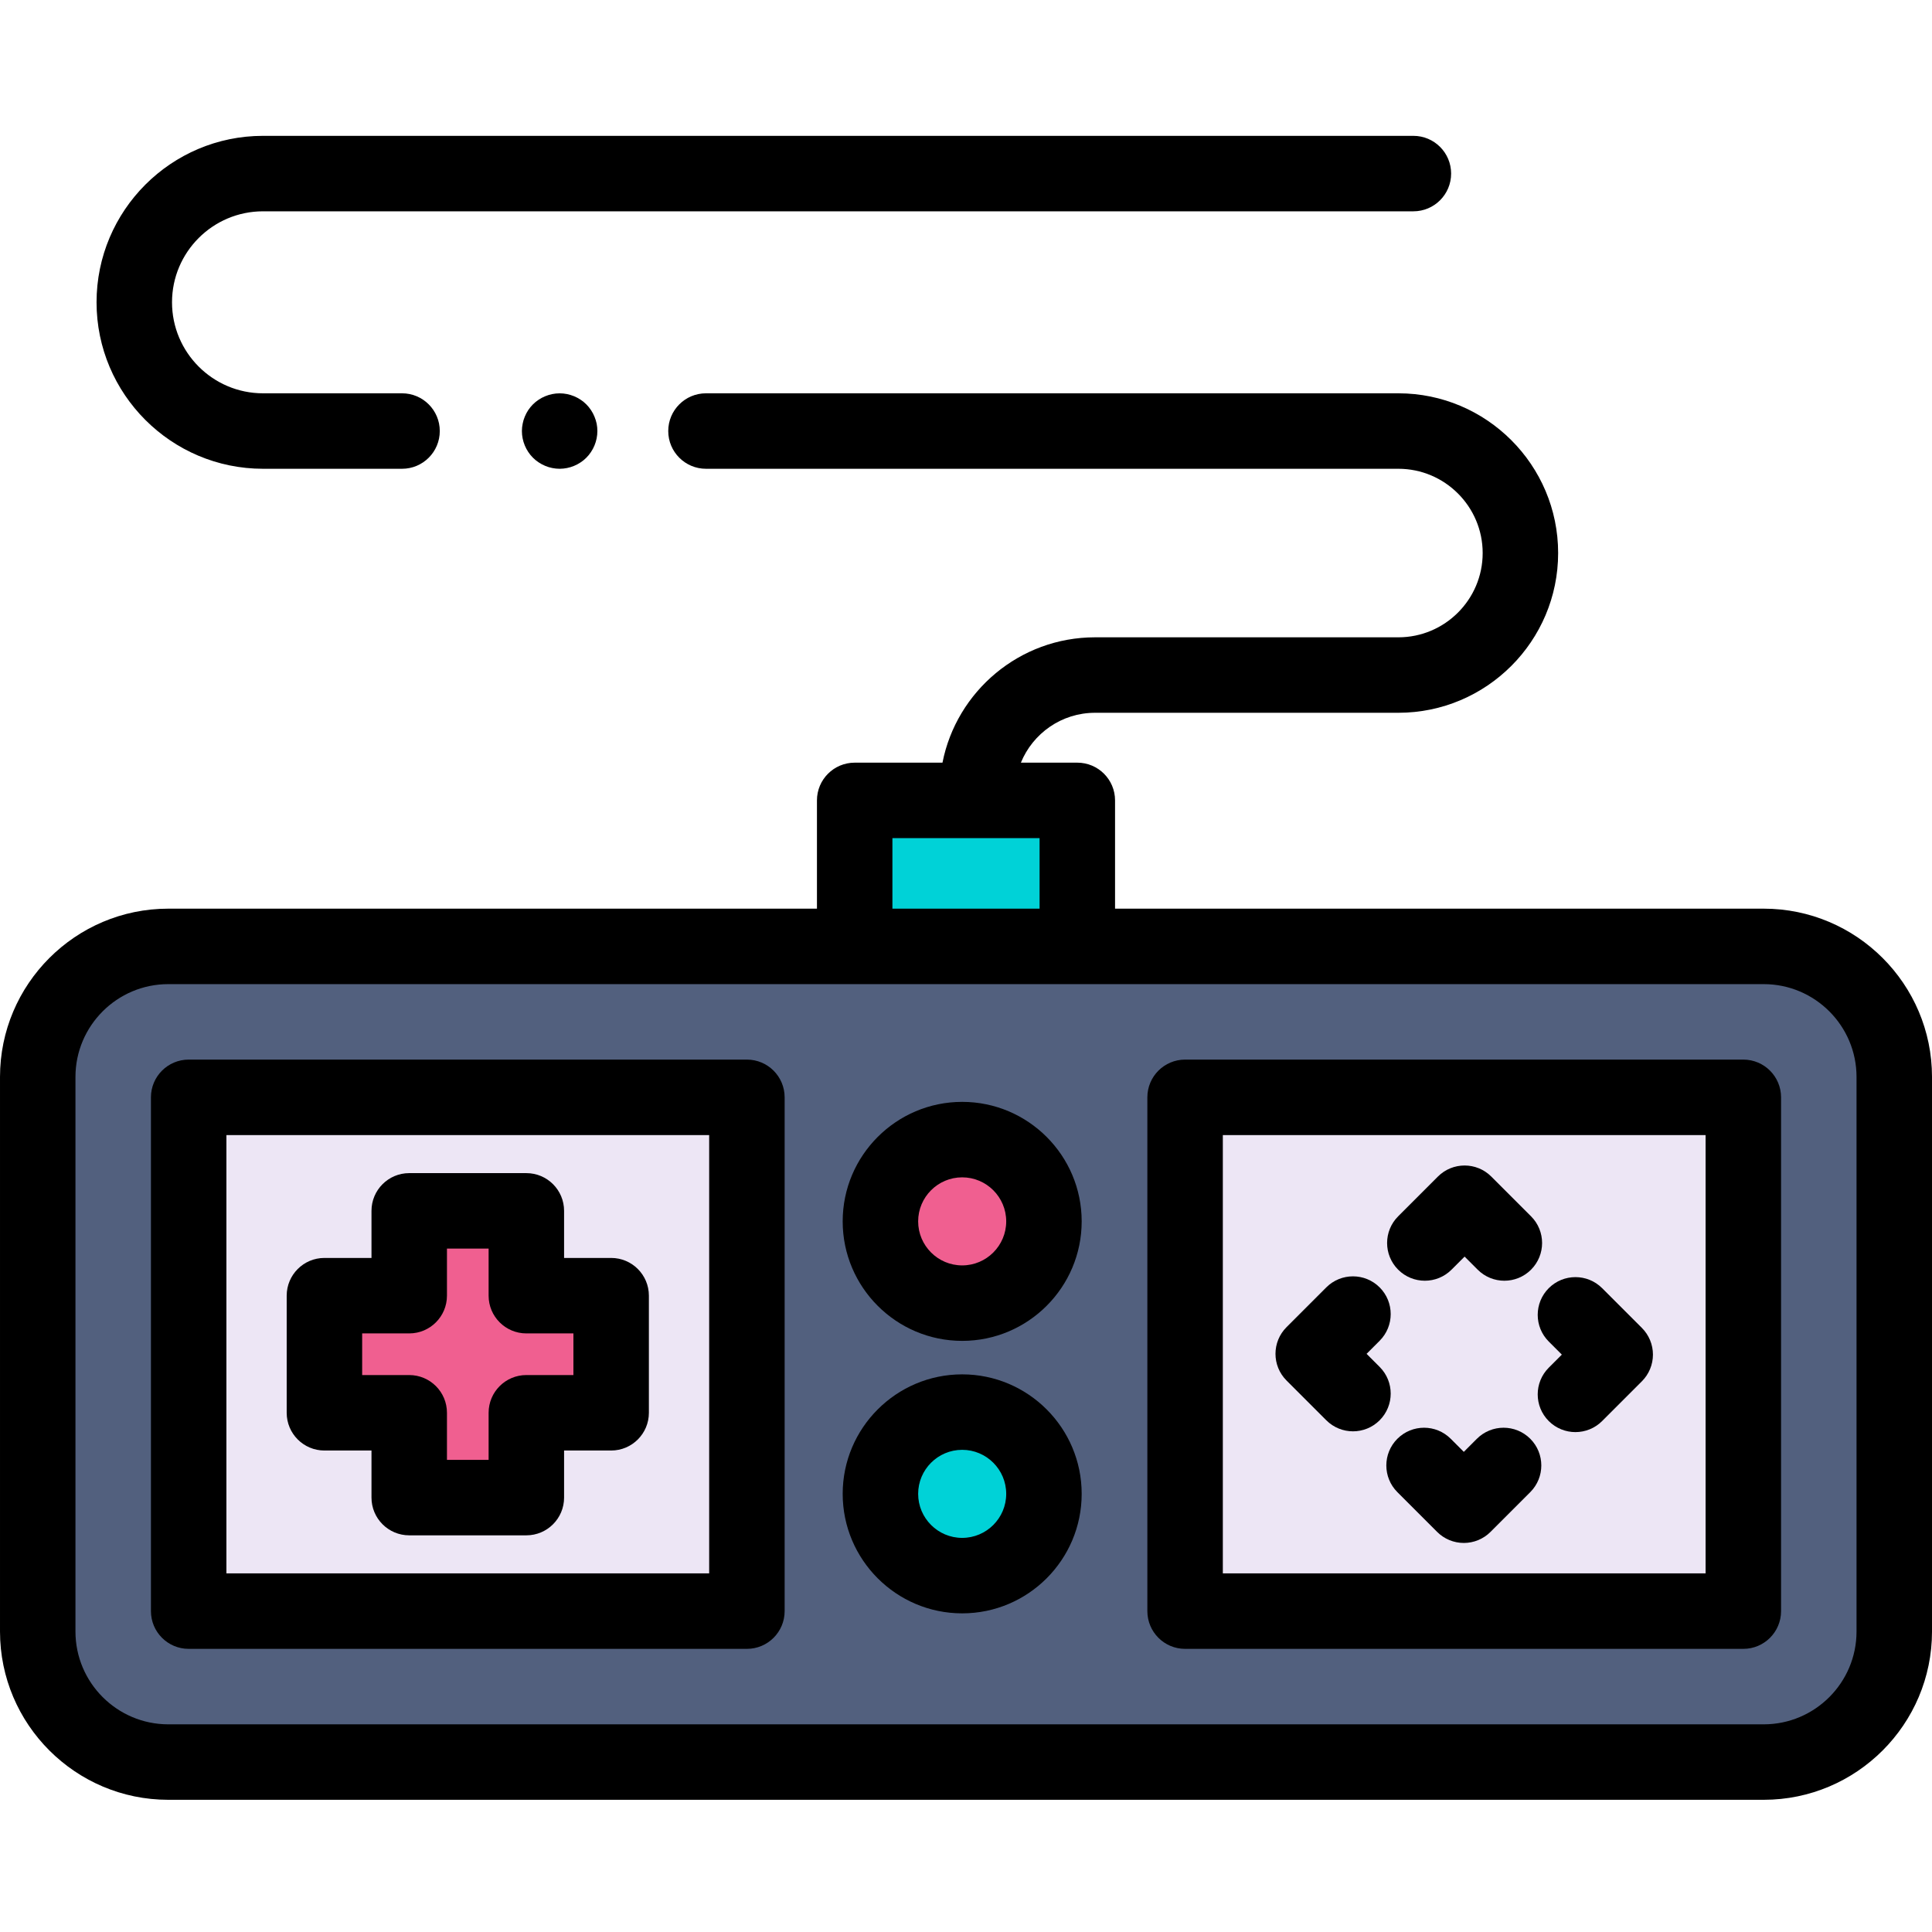 <svg height="512pt" viewBox="0 -36 512 512" width="512pt" xmlns="http://www.w3.org/2000/svg"><path d="m106.547 88.23h-36.844c-24.324 0-44.117-19.793-44.117-44.121 0-24.32 19.785-44.109 44.109-44.109h304.867c5.523 0 10 4.477 10 10s-4.477 10-10 10h-304.867c-13.293 0-24.109 10.816-24.109 24.109 0 13.301 10.82 24.121 24.121 24.121h36.84c5.523 0 10 4.48 10 10 0 5.523-4.48 10-10 10zm0 0"/><path d="m148.309 88.23c-.648 0-1.309-.07-1.949-.199-.641-.121-1.27-.32-1.871-.57-.609-.25-1.188-.559-1.727-.922-.551-.355-1.062-.777-1.523-1.238-1.859-1.859-2.93-4.438-2.93-7.07 0-.648.07-1.309.203-1.949.117-.641.316-1.27.566-1.871.25-.609.551-1.188.91-1.727.371-.551.793-1.062 1.25-1.523.461-.457.973-.879 1.523-1.238.539-.359 1.117-.668 1.727-.918.602-.25 1.23-.441 1.871-.57 1.289-.262 2.621-.262 3.91 0 .629.129 1.262.32 1.871.57.598.25 1.18.559 1.719.918.551.359 1.062.781 1.52 1.238.461.461.883.973 1.242 1.523.367.539.668 1.117.918 1.727.25.602.449 1.23.582 1.871.129.641.188 1.301.188 1.949 0 2.633-1.07 5.211-2.93 7.07-.457.461-.969.883-1.52 1.238-.539.363-1.121.672-1.73.922-.598.25-1.23.449-1.867.57-.641.129-1.301.199-1.953.199zm0 0"/><path d="m226.5 176.113h59v38.695h-59zm0 0" fill="#00d2d7"/><path d="m10 249.402v146.965c0 19.105 15.488 34.598 34.598 34.598h422.805c19.109 0 34.598-15.492 34.598-34.598v-146.965c0-19.105-15.488-34.594-34.598-34.594h-422.805c-19.109-.004-34.598 15.488-34.598 34.594zm0 0" fill="#52607e"/><path d="m467.402 204.805h-171.902v-28.691c0-5.523-4.477-10-10-10h-14.953c3.16-7.746 10.773-13.219 19.645-13.219h80.387c23.348 0 42.344-18.988 42.344-42.332 0-23.34-18.996-42.332-42.344-42.332h-183.488c-5.523 0-10 4.48-10 10 0 5.523 4.477 10 10 10h183.488c12.32 0 22.344 10.02 22.344 22.332 0 12.316-10.023 22.332-22.344 22.332h-80.387c-19.992 0-36.703 14.309-40.426 33.219h-23.266c-5.523 0-10 4.477-10 10v28.691h-171.902c-24.59 0-44.598 20.008-44.598 44.598v146.965c0 24.59 20.008 44.598 44.598 44.598h422.805c24.59 0 44.598-20.008 44.598-44.598v-146.965c0-24.59-20.008-44.598-44.598-44.598zm-230.902-18.691h39v18.691h-39zm255.5 210.254c0 13.562-11.035 24.598-24.598 24.598h-422.805c-13.562-.004-24.598-11.035-24.598-24.598v-146.965c0-13.562 11.035-24.598 24.598-24.598h422.805c13.566 0 24.598 11.035 24.598 24.598zm0 0"/><path d="m314.062 254.805h147.938v136.16h-147.938zm0 0" fill="#ede6f5"/><path d="m462 400.965h-147.938c-5.523 0-10-4.48-10-10v-136.16c0-5.52 4.477-10 10-10h147.938c5.523 0 10 4.48 10 10v136.16c0 5.52-4.477 10-10 10zm-137.938-20h127.938v-116.16h-127.938zm0 0"/><path d="m50 254.805h147.938v136.16h-147.938zm0 0" fill="#ede6f5"/><path d="m197.938 400.965h-147.938c-5.523 0-10-4.48-10-10v-136.16c0-5.52 4.477-10 10-10h147.938c5.523 0 10 4.48 10 10v136.16c0 5.52-4.477 10-10 10zm-137.938-20h127.938v-116.16h-127.938zm0 0"/><path d="m161.961 307.363h-22.473v-22.473h-31.039v22.473h-22.473v31.039h22.473v22.477h31.039v-22.477h22.473zm0 0" fill="#f05f90"/><path d="m139.488 370.879h-31.039c-5.523 0-10-4.48-10-10v-12.477h-12.473c-5.523 0-10-4.477-10-10v-31.035c0-5.523 4.477-10 10-10h12.473v-12.477c0-5.523 4.477-10 10-10h31.039c5.523 0 10 4.477 10 10v12.477h12.473c5.523 0 10 4.477 10 10v31.035c0 5.523-4.477 10-10 10h-12.473v12.477c0 5.52-4.477 10-10 10zm-21.039-20h11.039v-12.477c0-5.52 4.477-10 10-10h12.473v-11.035h-12.473c-5.523 0-10-4.48-10-10v-12.477h-11.039v12.477c0 5.52-4.477 10-10 10h-12.473v11.035h12.473c5.523 0 10 4.48 10 10zm0 0"/><path d="m417.508 343.523c-2.559 0-5.117-.977-7.07-2.926-3.906-3.906-3.906-10.238 0-14.145l3.465-3.465-3.465-3.465c-3.902-3.906-3.906-10.238 0-14.145 3.906-3.902 10.238-3.902 14.145 0l10.535 10.535c1.875 1.875 2.93 4.422 2.93 7.07 0 2.652-1.055 5.195-2.93 7.074l-10.535 10.535c-1.953 1.953-4.516 2.93-7.074 2.93zm0 0"/><path d="m358.551 343.316c-2.559 0-5.117-.977-7.07-2.93l-10.535-10.535c-3.906-3.906-3.906-10.238 0-14.141l10.535-10.539c3.906-3.902 10.238-3.902 14.141 0 3.906 3.906 3.906 10.238 0 14.145l-3.465 3.465 3.465 3.465c3.906 3.906 3.906 10.238 0 14.145-1.949 1.949-4.512 2.926-7.07 2.926zm0 0"/><path d="m387.926 372.898c-2.652 0-5.195-1.051-7.07-2.93l-10.535-10.535c-3.906-3.906-3.906-10.238 0-14.145 3.906-3.902 10.238-3.902 14.141.004l3.465 3.465 3.465-3.469c3.906-3.902 10.238-3.902 14.145 0 3.902 3.906 3.906 10.238 0 14.145l-10.539 10.539c-1.875 1.875-4.418 2.926-7.07 2.926zm0 0"/><path d="m398.672 303.406c-2.559 0-5.117-.977-7.07-2.93l-3.469-3.465-3.465 3.465c-3.902 3.906-10.234 3.906-14.141 0s-3.906-10.238 0-14.141l10.535-10.539c3.906-3.902 10.238-3.902 14.141 0l10.539 10.539c3.906 3.902 3.906 10.234 0 14.141-1.953 1.953-4.512 2.93-7.07 2.93zm0 0"/><path d="m276.656 287.676c0 11.965-9.699 21.668-21.668 21.668-11.965 0-21.668-9.703-21.668-21.668 0-11.965 9.703-21.668 21.668-21.668 11.969 0 21.668 9.703 21.668 21.668zm0 0" fill="#f05f90"/><path d="m254.988 319.344c-17.461 0-31.668-14.207-31.668-31.668 0-17.461 14.207-31.668 31.668-31.668 17.461 0 31.668 14.207 31.668 31.668 0 17.461-14.207 31.668-31.668 31.668zm0-43.336c-6.434 0-11.668 5.234-11.668 11.668 0 6.434 5.234 11.668 11.668 11.668 6.434 0 11.668-5.234 11.668-11.668 0-6.434-5.234-11.668-11.668-11.668zm0 0"/><path d="m276.656 359.887c0 11.965-9.699 21.668-21.668 21.668-11.965 0-21.668-9.703-21.668-21.668 0-11.969 9.703-21.668 21.668-21.668 11.969 0 21.668 9.699 21.668 21.668zm0 0" fill="#00d2d7"/><path d="m254.988 391.555c-17.461 0-31.668-14.207-31.668-31.668 0-17.461 14.207-31.668 31.668-31.668 17.461 0 31.668 14.207 31.668 31.668 0 17.461-14.207 31.668-31.668 31.668zm0-43.336c-6.434 0-11.668 5.234-11.668 11.668 0 6.434 5.234 11.668 11.668 11.668 6.434 0 11.668-5.234 11.668-11.668 0-6.434-5.234-11.668-11.668-11.668zm0 0"/></svg>